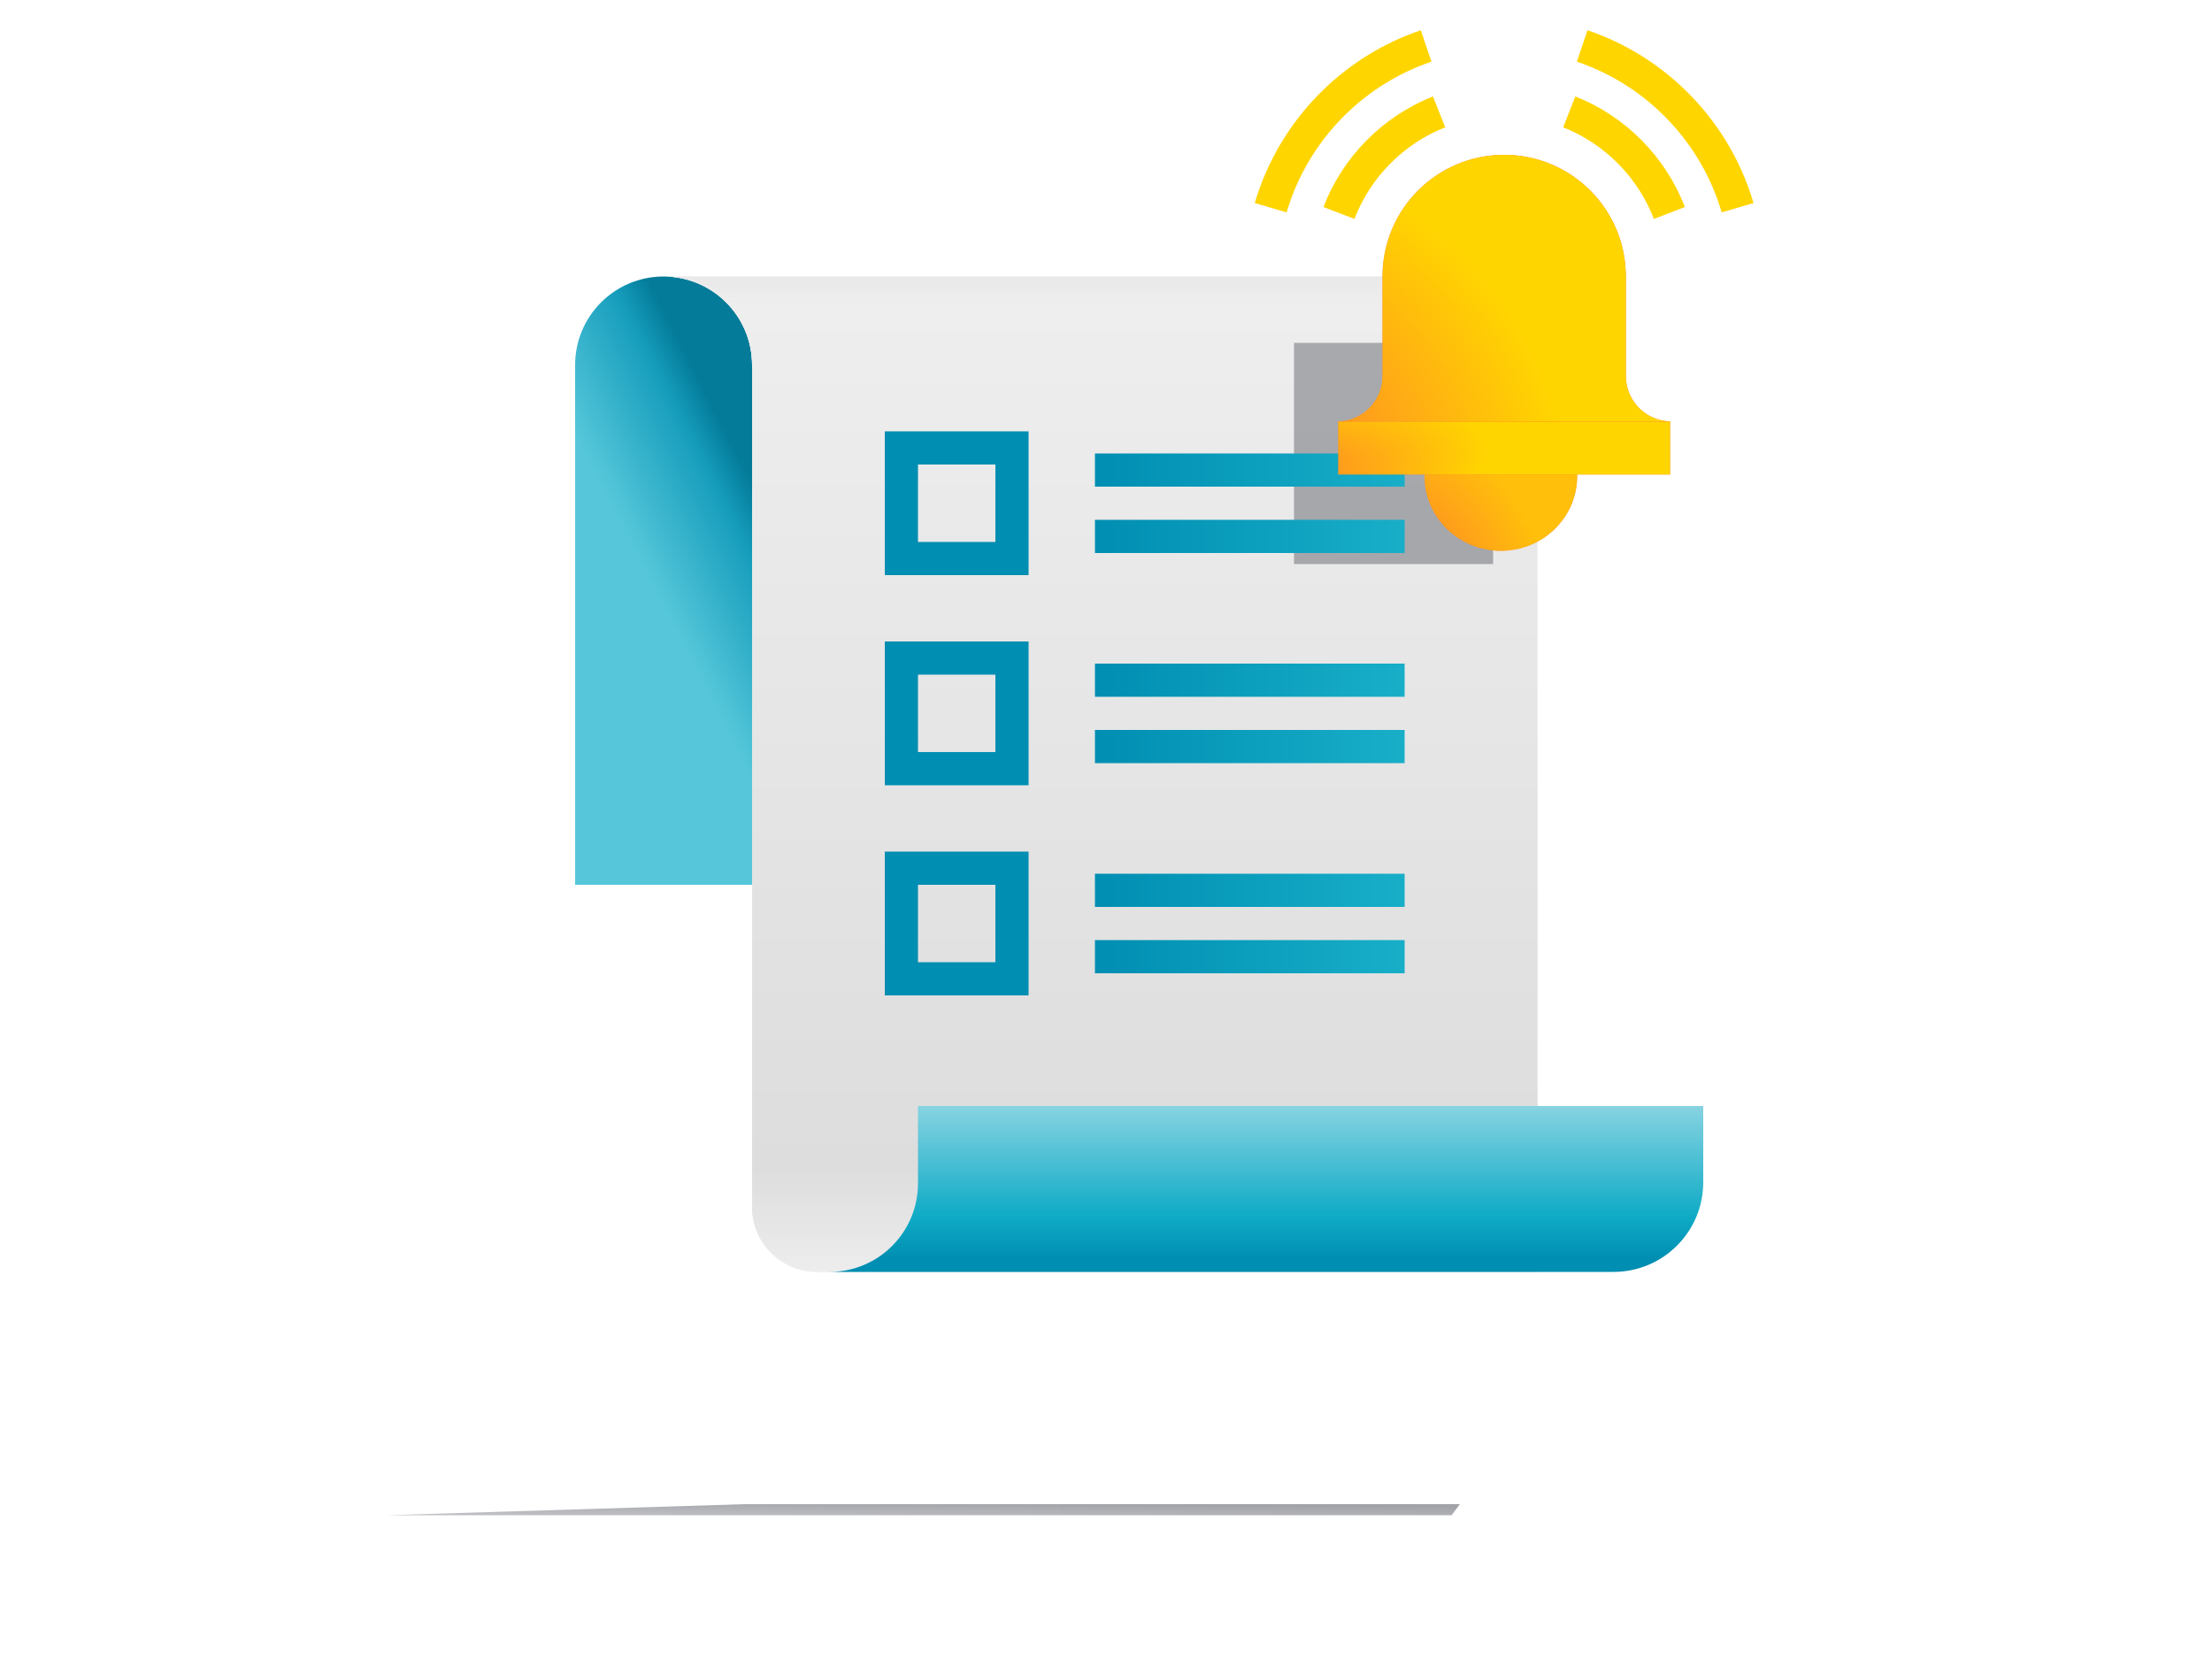 <svg width="200" height="150" viewBox="0 0 200 150" fill="none" xmlns="http://www.w3.org/2000/svg">
<g id="I wanna buy list">
<g id="Shadow" filter="url(#filter0_f)">
<path fill-rule="evenodd" clip-rule="evenodd" d="M132 136L131.248 137H67.34H35L67.34 136H132Z" fill="url(#paint0_linear)"/>
</g>
<g id="Paper">
<path id="Back" fill-rule="evenodd" clip-rule="evenodd" d="M52 33C52 28.582 55.582 25 60 25C64.418 25 68 28.582 68 33V80H52V33Z" fill="url(#paint1_linear)"/>
<g id="Middle">
<path id="Middle_2" fill-rule="evenodd" clip-rule="evenodd" d="M60 25H130.892C135.37 25 139 28.63 139 33.108V115H73.87C70.628 115 68 112.372 68 109.13V33C68 28.582 64.418 25 60 25V25Z" fill="url(#paint2_linear)"/>
<path id="Middle_3" fill-rule="evenodd" clip-rule="evenodd" d="M60 25H130.892C135.37 25 139 28.63 139 33.108V115H73.87C70.628 115 68 112.372 68 109.13V33C68 28.582 64.418 25 60 25Z" fill="url(#paint3_linear)"/>
<g id="Shadow_2" opacity="0.3" filter="url(#filter1_f)">
<rect x="117" y="31" width="18" height="20" fill="#030A16"/>
</g>
</g>
<path id="Front" fill-rule="evenodd" clip-rule="evenodd" d="M83 100H154V106.892C154 111.37 150.37 115 145.892 115H75C79.418 115 83 111.418 83 107V100Z" fill="url(#paint4_linear)"/>
<g id="Item 03">
<rect id="Rectangle" x="81.5" y="78.5" width="10" height="10" stroke="#008EB2" stroke-width="3"/>
<rect id="Line 02" x="99" y="85" width="28" height="3" fill="url(#paint5_linear)"/>
<rect id="Line 01" x="99" y="79" width="28" height="3" fill="url(#paint6_linear)"/>
</g>
<g id="Item 02">
<rect id="Rectangle_2" x="81.5" y="59.5" width="10" height="10" stroke="#008EB2" stroke-width="3"/>
<rect id="Line 02_2" x="99" y="66" width="28" height="3" fill="url(#paint7_linear)"/>
<rect id="Line 01_2" x="99" y="60" width="28" height="3" fill="url(#paint8_linear)"/>
</g>
<g id="Item 01">
<rect id="Rectangle_3" x="81.5" y="40.5" width="10" height="10" stroke="#008EB2" stroke-width="3"/>
<rect id="Line 02_3" x="99" y="47" width="28" height="3" fill="url(#paint9_linear)"/>
<rect id="Line 01_3" x="99" y="41" width="28" height="3" fill="url(#paint10_linear)"/>
</g>
</g>
<g id="Bell">
<g id="Oval Copy">
<path d="M142.6 43.05C142.6 46.778 139.511 49.8 135.7 49.8C131.889 49.8 128.8 46.778 128.8 43.05C128.8 39.322 131.889 36.3 135.7 36.3C139.511 36.3 142.6 39.322 142.6 43.05Z" fill="#FF6A36"/>
<path d="M142.6 43.05C142.6 46.778 139.511 49.8 135.7 49.8C131.889 49.8 128.8 46.778 128.8 43.05C128.8 39.322 131.889 36.3 135.7 36.3C139.511 36.3 142.6 39.322 142.6 43.05Z" fill="url(#paint11_radial)" fill-opacity="0.8"/>
</g>
<g id="Rectangle_4">
<rect x="121" y="38.1" width="30" height="4.8" fill="#FF6A36"/>
<rect x="121" y="38.1" width="30" height="4.8" fill="url(#paint12_radial)"/>
</g>
<g id="Rectangle_5">
<path fill-rule="evenodd" clip-rule="evenodd" d="M125 25C125 18.925 129.925 14 136 14C142.075 14 147 18.925 147 25V33.999C147 36.225 148.775 38.044 151 38.1H121C123.225 38.044 125 36.225 125 33.999V25Z" fill="#FF6A36"/>
<path fill-rule="evenodd" clip-rule="evenodd" d="M125 25C125 18.925 129.925 14 136 14C142.075 14 147 18.925 147 25V33.999C147 36.225 148.775 38.044 151 38.1H121C123.225 38.044 125 36.225 125 33.999V25Z" fill="url(#paint13_radial)"/>
</g>
</g>
<g id="Bell Ring">
<g id="Vector">
<path fill-rule="evenodd" clip-rule="evenodd" d="M142.435 8.722C146.976 10.518 150.583 14.156 152.338 18.718L149.538 19.795C148.085 16.017 145.093 12.999 141.332 11.511L142.435 8.722Z" fill="#FFD500"/>
<path fill-rule="evenodd" clip-rule="evenodd" d="M143.534 2.734C150.231 4.999 155.571 10.197 158.03 16.801C158.22 17.312 158.393 17.831 158.548 18.357L155.67 19.204C155.535 18.745 155.384 18.293 155.218 17.848C153.074 12.088 148.412 7.551 142.573 5.576L143.534 2.734Z" fill="#FFD500"/>
<path fill-rule="evenodd" clip-rule="evenodd" d="M129.565 8.722C125.024 10.518 121.417 14.156 119.662 18.718L122.462 19.795C123.915 16.017 126.907 12.999 130.668 11.511L129.565 8.722Z" fill="#FFD500"/>
<path fill-rule="evenodd" clip-rule="evenodd" d="M128.466 2.734C121.769 4.999 116.429 10.197 113.97 16.801C113.78 17.312 113.607 17.831 113.452 18.357L116.331 19.204C116.465 18.745 116.616 18.293 116.782 17.848C118.926 12.088 123.588 7.551 129.427 5.576L128.466 2.734Z" fill="#FFD500"/>
</g>
</g>
</g>
<defs>
<filter id="filter0_f" x="32.282" y="133.282" width="102.437" height="6.437" filterUnits="userSpaceOnUse" color-interpolation-filters="sRGB">
<feFlood flood-opacity="0" result="BackgroundImageFix"/>
<feBlend mode="normal" in="SourceGraphic" in2="BackgroundImageFix" result="shape"/>
<feGaussianBlur stdDeviation="1.359" result="effect1_foregroundBlur"/>
</filter>
<filter id="filter1_f" x="92.535" y="6.535" width="66.929" height="68.929" filterUnits="userSpaceOnUse" color-interpolation-filters="sRGB">
<feFlood flood-opacity="0" result="BackgroundImageFix"/>
<feBlend mode="normal" in="SourceGraphic" in2="BackgroundImageFix" result="shape"/>
<feGaussianBlur stdDeviation="12.232" result="effect1_foregroundBlur"/>
</filter>
<linearGradient id="paint0_linear" x1="76.184" y1="135.71" x2="76.167" y2="137.421" gradientUnits="userSpaceOnUse">
<stop stop-color="#A1A3A8"/>
<stop offset="1" stop-color="#C1C3C7"/>
</linearGradient>
<linearGradient id="paint1_linear" x1="59.584" y1="54.179" x2="70.555" y2="48.579" gradientUnits="userSpaceOnUse">
<stop stop-color="#56C7DA"/>
<stop offset="0.744" stop-color="#169DBC"/>
<stop offset="1" stop-color="#037B99"/>
</linearGradient>
<linearGradient id="paint2_linear" x1="44.219" y1="25" x2="44.219" y2="115" gradientUnits="userSpaceOnUse">
<stop stop-color="#E9E9E9"/>
<stop offset="0.03" stop-color="#EEEEEE"/>
<stop offset="0.895" stop-color="#DDDDDD"/>
<stop offset="1" stop-color="#EDEDED"/>
</linearGradient>
<linearGradient id="paint3_linear" x1="44.219" y1="25" x2="44.219" y2="115" gradientUnits="userSpaceOnUse">
<stop stop-color="#E9E9E9"/>
<stop offset="0.03" stop-color="#EEEEEE"/>
<stop offset="0.895" stop-color="#DDDDDD"/>
<stop offset="1" stop-color="#EDEDED"/>
</linearGradient>
<linearGradient id="paint4_linear" x1="151.079" y1="113.891" x2="151.079" y2="100" gradientUnits="userSpaceOnUse">
<stop stop-color="#008EB2"/>
<stop offset="0.285" stop-color="#0FABC6"/>
<stop offset="1" stop-color="#87D3E1"/>
</linearGradient>
<linearGradient id="paint5_linear" x1="127" y1="86.5" x2="99" y2="86.5" gradientUnits="userSpaceOnUse">
<stop stop-color="#18AEC8"/>
<stop offset="1" stop-color="#008EB2"/>
</linearGradient>
<linearGradient id="paint6_linear" x1="127" y1="80.5" x2="99" y2="80.5" gradientUnits="userSpaceOnUse">
<stop stop-color="#18AEC8"/>
<stop offset="1" stop-color="#008EB2"/>
</linearGradient>
<linearGradient id="paint7_linear" x1="127" y1="67.5" x2="99" y2="67.5" gradientUnits="userSpaceOnUse">
<stop stop-color="#18AEC8"/>
<stop offset="1" stop-color="#008EB2"/>
</linearGradient>
<linearGradient id="paint8_linear" x1="127" y1="61.5" x2="99" y2="61.5" gradientUnits="userSpaceOnUse">
<stop stop-color="#18AEC8"/>
<stop offset="1" stop-color="#008EB2"/>
</linearGradient>
<linearGradient id="paint9_linear" x1="127" y1="48.5" x2="99" y2="48.5" gradientUnits="userSpaceOnUse">
<stop stop-color="#18AEC8"/>
<stop offset="1" stop-color="#008EB2"/>
</linearGradient>
<linearGradient id="paint10_linear" x1="127" y1="42.5" x2="99" y2="42.5" gradientUnits="userSpaceOnUse">
<stop stop-color="#18AEC8"/>
<stop offset="1" stop-color="#008EB2"/>
</linearGradient>
<radialGradient id="paint11_radial" cx="0" cy="0" r="1" gradientUnits="userSpaceOnUse" gradientTransform="translate(123.421 54.107) rotate(-44.609) scale(16.323 16.322)">
<stop stop-color="#FFD500" stop-opacity="0.01"/>
<stop offset="1" stop-color="#FFD500"/>
</radialGradient>
<radialGradient id="paint12_radial" cx="0" cy="0" r="1" gradientUnits="userSpaceOnUse" gradientTransform="translate(109.306 44.431) rotate(-9.165) scale(25.589 8.048)">
<stop stop-color="#FFD500" stop-opacity="0.01"/>
<stop offset="1" stop-color="#FFD500"/>
</radialGradient>
<radialGradient id="paint13_radial" cx="0" cy="0" r="1" gradientUnits="userSpaceOnUse" gradientTransform="translate(109.306 45.788) rotate(-39.01) scale(32.511 31.804)">
<stop stop-color="#FFD500" stop-opacity="0.01"/>
<stop offset="1" stop-color="#FFD500"/>
</radialGradient>
</defs>
</svg>
